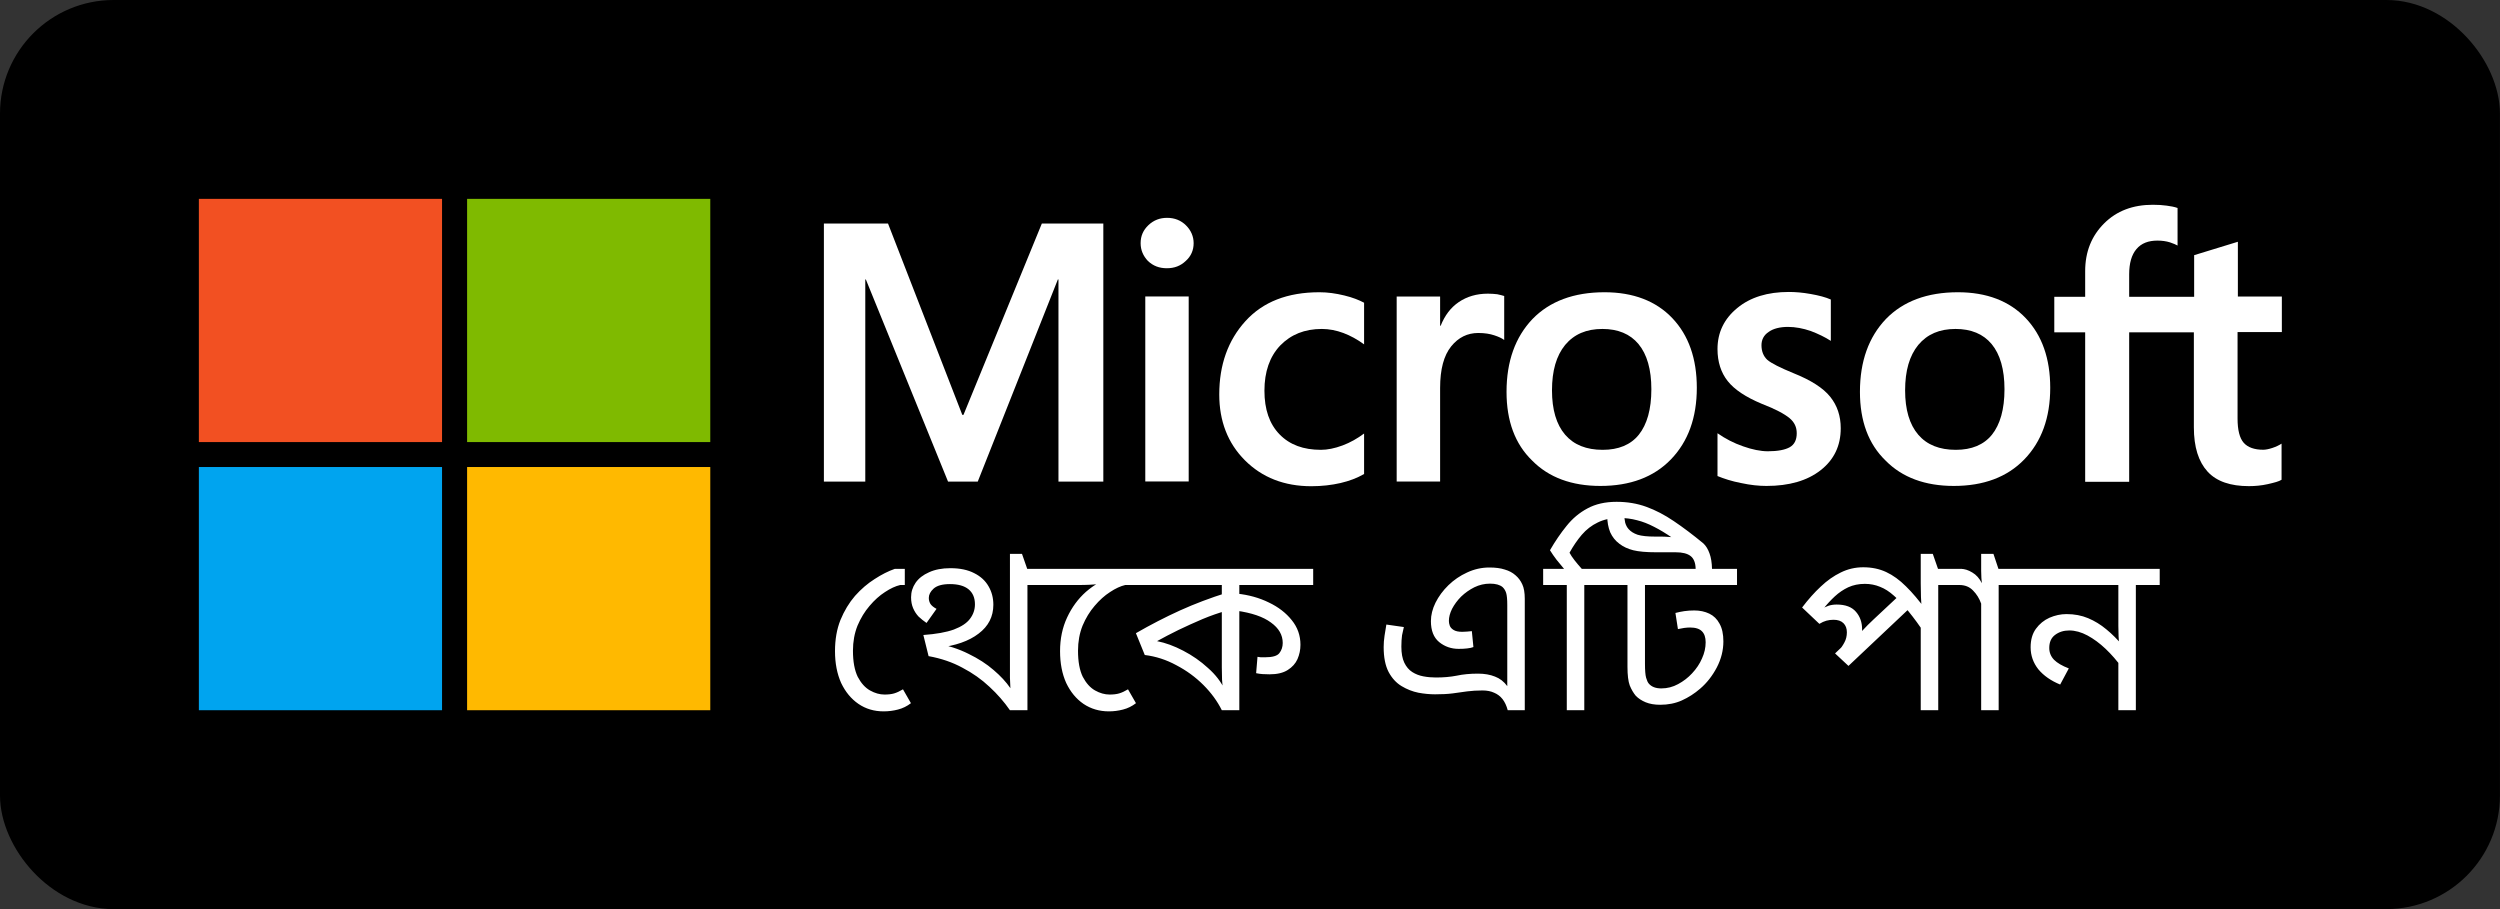 <svg width="88" height="32" viewBox="0 0 88 32" fill="none" xmlns="http://www.w3.org/2000/svg">
<rect x="0" y="0" width="88" height="32" fill="#333333" stroke="none"/>
<rect x="0.5" y="0.5" width="86.998" height="31" rx="3.5" fill="black"/>
<path d="M15.56 7H7V15.561H15.56V7Z" fill="#F25022"/>
<path d="M25.002 7H16.442V15.561H25.002V7Z" fill="#7FBA00"/>
<path d="M15.56 16.439H7V25H15.56V16.439Z" fill="#00A4EF"/>
<path d="M25.002 16.439H16.442V25H25.002V16.439Z" fill="#FFB900"/>
<path d="M31.849 20.024V20.592H31.689C31.523 20.63 31.345 20.712 31.152 20.84C30.96 20.963 30.779 21.126 30.608 21.328C30.438 21.526 30.297 21.758 30.184 22.024C30.078 22.291 30.024 22.584 30.024 22.904C30.024 23.288 30.081 23.595 30.192 23.824C30.31 24.048 30.454 24.208 30.625 24.304C30.795 24.4 30.966 24.448 31.137 24.448C31.27 24.448 31.382 24.435 31.473 24.408C31.563 24.382 31.667 24.334 31.785 24.264L32.065 24.752C31.926 24.859 31.774 24.934 31.608 24.976C31.443 25.019 31.275 25.04 31.105 25.04C30.768 25.04 30.473 24.952 30.216 24.776C29.96 24.6 29.758 24.355 29.608 24.04C29.465 23.72 29.392 23.347 29.392 22.92C29.392 22.51 29.456 22.144 29.584 21.824C29.718 21.499 29.889 21.216 30.096 20.976C30.31 20.736 30.539 20.539 30.785 20.384C31.03 20.224 31.267 20.104 31.497 20.024H31.849ZM37.006 20.024V20.592H36.166V25H35.55C35.347 24.707 35.108 24.432 34.83 24.176C34.553 23.915 34.236 23.691 33.878 23.504C33.526 23.312 33.129 23.176 32.686 23.096L32.502 22.352L32.918 22.632C33.366 22.718 33.758 22.846 34.094 23.016C34.435 23.182 34.729 23.371 34.974 23.584C35.219 23.792 35.417 24.006 35.566 24.224C35.561 24.102 35.556 23.979 35.55 23.856C35.55 23.734 35.55 23.6 35.55 23.456V19.496H35.974L36.158 20.024H37.006ZM33.454 20C33.79 20 34.07 20.059 34.294 20.176C34.518 20.288 34.686 20.443 34.798 20.64C34.91 20.832 34.966 21.048 34.966 21.288C34.966 21.704 34.793 22.043 34.446 22.304C34.105 22.566 33.633 22.731 33.03 22.8L32.646 22.72L32.502 22.352C32.95 22.32 33.307 22.256 33.574 22.16C33.841 22.059 34.03 21.934 34.142 21.784C34.26 21.63 34.318 21.459 34.318 21.272C34.318 21.043 34.243 20.867 34.094 20.744C33.945 20.622 33.726 20.56 33.438 20.56C33.172 20.56 32.98 20.614 32.862 20.72C32.75 20.822 32.694 20.931 32.694 21.048C32.694 21.123 32.713 21.192 32.75 21.256C32.793 21.32 32.865 21.379 32.966 21.432L32.614 21.928C32.513 21.859 32.419 21.784 32.334 21.704C32.254 21.619 32.19 21.52 32.142 21.408C32.094 21.296 32.07 21.168 32.07 21.024C32.07 20.838 32.123 20.667 32.23 20.512C32.337 20.358 32.494 20.235 32.702 20.144C32.91 20.048 33.161 20 33.454 20ZM39.77 20.024V20.592H39.61C39.445 20.63 39.266 20.712 39.074 20.84C38.882 20.963 38.701 21.126 38.53 21.328C38.36 21.526 38.218 21.758 38.106 22.024C38 22.291 37.946 22.584 37.946 22.904C37.946 23.288 38.002 23.595 38.114 23.824C38.232 24.048 38.376 24.208 38.546 24.304C38.717 24.4 38.888 24.448 39.058 24.448C39.192 24.448 39.304 24.435 39.394 24.408C39.485 24.382 39.589 24.334 39.706 24.264L39.986 24.752C39.848 24.859 39.696 24.934 39.53 24.976C39.365 25.019 39.2 25.04 39.034 25.04C38.698 25.04 38.4 24.952 38.138 24.776C37.882 24.6 37.68 24.355 37.53 24.04C37.386 23.72 37.314 23.347 37.314 22.92C37.314 22.483 37.397 22.088 37.562 21.736C37.728 21.379 37.949 21.078 38.226 20.832C38.509 20.587 38.821 20.408 39.162 20.296L38.65 20.56C38.554 20.571 38.45 20.579 38.338 20.584C38.226 20.59 38.101 20.592 37.962 20.592H36.842V20.024H39.77ZM46.224 20.024V20.592H43.624V21.088V21.216V25H43.008C42.853 24.686 42.637 24.39 42.36 24.112C42.083 23.835 41.765 23.603 41.408 23.416C41.056 23.224 40.685 23.104 40.296 23.056L39.984 22.288C40.501 21.99 41.019 21.723 41.536 21.488C42.053 21.254 42.603 21.046 43.184 20.864L43.008 21.2V20.592H39.608V20.024H46.224ZM43.008 21.264L43.176 21.496C42.904 21.571 42.621 21.67 42.328 21.792C42.04 21.915 41.757 22.043 41.48 22.176C41.208 22.31 40.957 22.44 40.728 22.568C41.027 22.627 41.333 22.739 41.648 22.904C41.968 23.07 42.259 23.272 42.52 23.512C42.787 23.747 42.984 24.003 43.112 24.28L43.048 24.296C43.037 24.174 43.027 24.051 43.016 23.928C43.011 23.806 43.008 23.659 43.008 23.488V21.264ZM45.776 22.696C45.776 22.872 45.741 23.04 45.672 23.2C45.603 23.355 45.488 23.483 45.328 23.584C45.168 23.686 44.955 23.736 44.688 23.736C44.603 23.736 44.52 23.734 44.44 23.728C44.365 23.723 44.291 23.712 44.216 23.696L44.264 23.12C44.296 23.126 44.333 23.131 44.376 23.136C44.424 23.136 44.477 23.136 44.536 23.136C44.792 23.136 44.957 23.088 45.032 22.992C45.112 22.891 45.152 22.771 45.152 22.632C45.152 22.35 45.013 22.11 44.736 21.912C44.464 21.71 44.059 21.571 43.52 21.496L43.544 20.896C43.955 20.939 44.328 21.043 44.664 21.208C45 21.368 45.269 21.576 45.472 21.832C45.675 22.083 45.776 22.371 45.776 22.696ZM52.425 19.976C52.643 19.976 52.825 20 52.968 20.048C53.118 20.091 53.243 20.158 53.344 20.248C53.446 20.334 53.526 20.44 53.584 20.568C53.643 20.691 53.672 20.862 53.672 21.08V25H53.072C53.03 24.84 52.968 24.71 52.889 24.608C52.809 24.507 52.71 24.432 52.593 24.384C52.48 24.331 52.344 24.304 52.184 24.304C51.992 24.304 51.814 24.315 51.648 24.336C51.483 24.358 51.31 24.382 51.129 24.408C50.953 24.43 50.747 24.44 50.513 24.44C50.331 24.44 50.136 24.422 49.928 24.384C49.721 24.342 49.523 24.264 49.337 24.152C49.15 24.04 48.998 23.875 48.88 23.656C48.763 23.432 48.705 23.139 48.705 22.776C48.705 22.648 48.715 22.515 48.736 22.376C48.758 22.232 48.779 22.102 48.8 21.984L49.416 22.072C49.395 22.152 49.374 22.248 49.352 22.36C49.337 22.472 49.328 22.606 49.328 22.76C49.328 22.995 49.363 23.184 49.432 23.328C49.502 23.472 49.595 23.582 49.712 23.656C49.83 23.731 49.961 23.782 50.105 23.808C50.248 23.835 50.395 23.848 50.544 23.848C50.811 23.848 51.054 23.827 51.273 23.784C51.496 23.736 51.747 23.712 52.025 23.712C52.254 23.712 52.454 23.747 52.624 23.816C52.795 23.88 52.939 23.992 53.056 24.152V21.296C53.056 21.099 53.043 20.958 53.017 20.872C52.99 20.787 52.947 20.718 52.889 20.664C52.792 20.584 52.646 20.544 52.449 20.544C52.257 20.544 52.072 20.587 51.897 20.672C51.726 20.758 51.571 20.867 51.432 21C51.299 21.134 51.193 21.278 51.112 21.432C51.038 21.582 51.001 21.723 51.001 21.856C51.001 21.91 51.011 21.966 51.032 22.024C51.054 22.083 51.099 22.134 51.169 22.176C51.238 22.219 51.339 22.24 51.472 22.24C51.531 22.24 51.587 22.238 51.641 22.232C51.694 22.227 51.75 22.222 51.809 22.216L51.864 22.776C51.811 22.798 51.739 22.814 51.648 22.824C51.563 22.835 51.462 22.84 51.344 22.84C51.083 22.84 50.854 22.76 50.657 22.6C50.465 22.44 50.368 22.195 50.368 21.864C50.368 21.651 50.422 21.435 50.529 21.216C50.641 20.992 50.792 20.787 50.984 20.6C51.176 20.414 51.395 20.264 51.641 20.152C51.891 20.035 52.153 19.976 52.425 19.976ZM61.143 20.024V20.592H57.903V23.36C57.903 23.595 57.916 23.76 57.943 23.856C57.97 23.952 58.002 24.022 58.039 24.064C58.135 24.176 58.282 24.232 58.479 24.232C58.687 24.232 58.884 24.182 59.071 24.08C59.258 23.979 59.42 23.854 59.559 23.704C59.714 23.539 59.831 23.363 59.911 23.176C59.996 22.99 60.039 22.8 60.039 22.608C60.039 22.438 59.996 22.31 59.911 22.224C59.826 22.134 59.684 22.088 59.487 22.088C59.423 22.088 59.354 22.094 59.279 22.104C59.204 22.115 59.132 22.128 59.063 22.144L58.975 21.576C59.076 21.55 59.18 21.528 59.287 21.512C59.399 21.496 59.516 21.488 59.639 21.488C59.836 21.488 60.012 21.526 60.167 21.6C60.322 21.675 60.442 21.792 60.527 21.952C60.618 22.112 60.663 22.32 60.663 22.576C60.663 22.891 60.586 23.198 60.431 23.496C60.276 23.79 60.082 24.038 59.847 24.24C59.65 24.411 59.434 24.55 59.199 24.656C58.97 24.758 58.716 24.808 58.439 24.808C58.242 24.808 58.071 24.779 57.927 24.72C57.788 24.662 57.674 24.587 57.583 24.496C57.498 24.395 57.426 24.272 57.367 24.128C57.314 23.984 57.287 23.766 57.287 23.472V20.592H56.447V20.024H61.143ZM59.687 20.024C59.682 19.806 59.62 19.654 59.503 19.568C59.391 19.483 59.218 19.44 58.983 19.44H58.295C57.948 19.44 57.679 19.416 57.487 19.368C57.3 19.32 57.14 19.246 57.007 19.144C56.863 19.038 56.754 18.902 56.679 18.736C56.61 18.566 56.575 18.374 56.575 18.16C56.575 18.091 56.578 18.022 56.583 17.952C56.594 17.883 56.604 17.808 56.615 17.728L57.207 17.768C57.196 17.827 57.188 17.883 57.183 17.936C57.178 17.984 57.175 18.035 57.175 18.088C57.175 18.206 57.186 18.31 57.207 18.4C57.234 18.491 57.274 18.566 57.327 18.624C57.402 18.71 57.508 18.776 57.647 18.824C57.791 18.867 57.994 18.888 58.255 18.888H58.479C58.57 18.888 58.676 18.894 58.799 18.904C58.922 18.915 59.076 18.939 59.263 18.976C59.45 19.008 59.682 19.059 59.959 19.128C60.05 19.214 60.122 19.331 60.175 19.48C60.228 19.624 60.258 19.806 60.263 20.024H59.687ZM56.607 20.024V20.592H55.767V25H55.151V20.592H54.319V20.024H55.055C54.97 19.923 54.882 19.816 54.791 19.704C54.706 19.592 54.628 19.48 54.559 19.368C54.74 19.054 54.935 18.768 55.143 18.512C55.351 18.251 55.596 18.046 55.879 17.896C56.162 17.742 56.503 17.664 56.903 17.664C57.282 17.664 57.631 17.723 57.951 17.84C58.276 17.958 58.599 18.126 58.919 18.344C59.244 18.563 59.591 18.824 59.959 19.128L59.639 19.496C59.362 19.278 59.106 19.091 58.871 18.936C58.642 18.776 58.426 18.646 58.223 18.544C58.02 18.438 57.82 18.36 57.623 18.312C57.426 18.259 57.218 18.232 56.999 18.232C56.706 18.232 56.452 18.286 56.239 18.392C56.026 18.494 55.839 18.638 55.679 18.824C55.524 19.006 55.38 19.216 55.247 19.456C55.29 19.536 55.348 19.624 55.423 19.72C55.498 19.816 55.583 19.918 55.679 20.024H56.607ZM69.066 20.024V20.592H68.226V25H67.61V21.832L67.786 22.344C67.568 22.024 67.368 21.752 67.186 21.528C67.005 21.299 66.832 21.112 66.666 20.968C66.506 20.824 66.344 20.72 66.178 20.656C66.013 20.587 65.834 20.552 65.642 20.552C65.429 20.552 65.234 20.592 65.058 20.672C64.888 20.752 64.73 20.859 64.586 20.992C64.442 21.126 64.309 21.27 64.186 21.424L64.122 21.44C64.208 21.387 64.29 21.347 64.37 21.32C64.456 21.294 64.549 21.28 64.65 21.28C64.96 21.28 65.186 21.366 65.33 21.536C65.474 21.702 65.546 21.907 65.546 22.152C65.546 22.211 65.544 22.267 65.538 22.32C65.533 22.374 65.525 22.414 65.514 22.44L65.378 22.392C65.442 22.323 65.504 22.256 65.562 22.192C65.621 22.128 65.682 22.064 65.746 22C65.816 21.936 65.885 21.87 65.954 21.8L66.946 20.872L67.338 21.296L65.066 23.44L64.594 23L65.25 22.376L64.962 22.72L64.722 22.904C64.802 22.814 64.869 22.718 64.922 22.616C64.981 22.51 65.01 22.39 65.01 22.256C65.01 22.123 64.97 22.016 64.89 21.936C64.81 21.856 64.693 21.816 64.538 21.816C64.453 21.816 64.37 21.827 64.29 21.848C64.21 21.87 64.128 21.907 64.042 21.96L63.434 21.384C63.648 21.102 63.866 20.856 64.09 20.648C64.314 20.435 64.549 20.27 64.794 20.152C65.04 20.03 65.304 19.968 65.586 19.968C65.885 19.968 66.154 20.024 66.394 20.136C66.634 20.248 66.866 20.416 67.09 20.64C67.314 20.859 67.549 21.136 67.794 21.472L67.65 21.432C67.634 21.304 67.624 21.166 67.618 21.016C67.613 20.867 67.61 20.707 67.61 20.536V19.496H68.034L68.218 20.024H69.066ZM71.193 20.024V20.592H70.353V25H69.737V21.248C69.673 21.067 69.577 20.912 69.449 20.784C69.326 20.656 69.166 20.592 68.969 20.592H68.905V20.024H69.025C69.153 20.024 69.286 20.067 69.425 20.152C69.564 20.232 69.676 20.358 69.761 20.528C69.756 20.502 69.75 20.44 69.745 20.344C69.74 20.248 69.737 20.166 69.737 20.096V19.496H70.169L70.345 20.024H71.193ZM76.022 20.024V20.592H75.182V25H74.566V23.056L74.694 23.504C74.518 23.259 74.326 23.038 74.118 22.84C73.91 22.643 73.697 22.486 73.478 22.368C73.259 22.251 73.046 22.192 72.838 22.192C72.641 22.192 72.473 22.246 72.334 22.352C72.201 22.454 72.134 22.606 72.134 22.808C72.134 22.968 72.19 23.107 72.302 23.224C72.414 23.336 72.587 23.438 72.822 23.528L72.518 24.096C72.193 23.963 71.937 23.784 71.75 23.56C71.569 23.331 71.478 23.072 71.478 22.784C71.478 22.523 71.539 22.307 71.662 22.136C71.79 21.96 71.95 21.83 72.142 21.744C72.339 21.659 72.539 21.616 72.742 21.616C73.019 21.616 73.273 21.664 73.502 21.76C73.731 21.856 73.945 21.987 74.142 22.152C74.345 22.318 74.537 22.51 74.718 22.728L74.606 22.76C74.59 22.638 74.579 22.518 74.574 22.4C74.569 22.278 74.566 22.155 74.566 22.032V20.592H71.03V20.024H76.022Z" fill="white"/>
<path d="M40.15 8.56C40.15 8.304 40.242 8.099 40.426 7.924C40.611 7.75 40.826 7.668 41.083 7.668C41.349 7.668 41.575 7.76 41.749 7.935C41.924 8.109 42.016 8.324 42.016 8.56C42.016 8.806 41.924 9.021 41.739 9.185C41.555 9.36 41.339 9.442 41.073 9.442C40.806 9.442 40.59 9.36 40.406 9.185C40.242 9.011 40.15 8.806 40.15 8.56ZM41.842 16.947H40.314V10.436H41.842V16.947Z" fill="white"/>
<path d="M46.498 15.834C46.724 15.834 46.98 15.783 47.257 15.68C47.534 15.577 47.78 15.434 48.016 15.26V16.685C47.77 16.828 47.493 16.931 47.185 17.003C46.877 17.074 46.529 17.115 46.159 17.115C45.206 17.115 44.426 16.808 43.821 16.203C43.216 15.598 42.918 14.819 42.918 13.886C42.918 12.84 43.226 11.979 43.841 11.302C44.457 10.625 45.318 10.287 46.447 10.287C46.734 10.287 47.021 10.328 47.318 10.4C47.616 10.471 47.842 10.564 48.016 10.656V12.122C47.78 11.948 47.534 11.815 47.288 11.722C47.041 11.63 46.785 11.579 46.529 11.579C45.923 11.579 45.441 11.774 45.062 12.163C44.693 12.553 44.508 13.086 44.508 13.752C44.508 14.409 44.682 14.921 45.041 15.29C45.4 15.659 45.883 15.834 46.498 15.834Z" fill="white"/>
<path d="M52.374 10.337C52.497 10.337 52.61 10.347 52.702 10.357C52.794 10.378 52.887 10.398 52.948 10.419V11.967C52.866 11.906 52.753 11.854 52.599 11.803C52.446 11.752 52.261 11.721 52.035 11.721C51.656 11.721 51.338 11.875 51.081 12.193C50.825 12.511 50.692 12.992 50.692 13.659V16.95H49.163V10.439H50.692V11.465H50.712C50.856 11.106 51.061 10.829 51.348 10.634C51.635 10.439 51.974 10.337 52.374 10.337Z" fill="white"/>
<path d="M53.03 13.793C53.03 12.717 53.338 11.866 53.943 11.23C54.548 10.605 55.4 10.287 56.477 10.287C57.492 10.287 58.292 10.595 58.866 11.199C59.441 11.804 59.728 12.625 59.728 13.65C59.728 14.706 59.42 15.547 58.815 16.172C58.21 16.797 57.379 17.105 56.333 17.105C55.328 17.105 54.518 16.808 53.933 16.213C53.328 15.629 53.03 14.819 53.03 13.793ZM54.63 13.742C54.63 14.419 54.784 14.942 55.092 15.301C55.4 15.659 55.841 15.834 56.415 15.834C56.969 15.834 57.4 15.659 57.687 15.301C57.974 14.942 58.128 14.409 58.128 13.701C58.128 13.004 57.974 12.471 57.676 12.112C57.379 11.753 56.948 11.579 56.405 11.579C55.841 11.579 55.41 11.763 55.092 12.143C54.784 12.522 54.63 13.045 54.63 13.742Z" fill="white"/>
<path d="M62.004 12.153C62.004 12.368 62.076 12.543 62.209 12.666C62.353 12.789 62.661 12.943 63.133 13.137C63.748 13.383 64.179 13.66 64.425 13.968C64.671 14.275 64.794 14.645 64.794 15.075C64.794 15.691 64.558 16.183 64.086 16.552C63.615 16.921 62.979 17.105 62.179 17.105C61.912 17.105 61.615 17.075 61.286 17.003C60.958 16.941 60.681 16.849 60.456 16.757V15.25C60.733 15.444 61.03 15.598 61.358 15.711C61.676 15.824 61.974 15.885 62.23 15.885C62.579 15.885 62.835 15.834 62.999 15.742C63.163 15.649 63.245 15.485 63.245 15.25C63.245 15.034 63.163 14.86 62.989 14.716C62.815 14.573 62.497 14.399 62.015 14.214C61.45 13.978 61.05 13.712 60.815 13.414C60.579 13.117 60.456 12.738 60.456 12.287C60.456 11.702 60.691 11.22 61.153 10.841C61.615 10.461 62.22 10.277 62.968 10.277C63.194 10.277 63.45 10.297 63.738 10.349C64.025 10.4 64.261 10.461 64.445 10.543V11.999C64.24 11.866 64.004 11.753 63.738 11.651C63.471 11.559 63.194 11.507 62.938 11.507C62.651 11.507 62.415 11.569 62.261 11.681C62.086 11.794 62.004 11.958 62.004 12.153Z" fill="white"/>
<path d="M65.47 13.793C65.47 12.717 65.778 11.866 66.383 11.23C66.988 10.605 67.84 10.287 68.916 10.287C69.932 10.287 70.732 10.595 71.306 11.199C71.881 11.804 72.168 12.625 72.168 13.65C72.168 14.706 71.86 15.547 71.255 16.172C70.65 16.797 69.819 17.105 68.773 17.105C67.768 17.105 66.957 16.808 66.373 16.213C65.768 15.629 65.47 14.819 65.47 13.793ZM67.06 13.742C67.06 14.419 67.214 14.942 67.522 15.301C67.829 15.659 68.27 15.834 68.845 15.834C69.399 15.834 69.829 15.659 70.117 15.301C70.404 14.942 70.558 14.409 70.558 13.701C70.558 13.004 70.404 12.471 70.106 12.112C69.809 11.753 69.378 11.579 68.835 11.579C68.27 11.579 67.84 11.763 67.522 12.143C67.214 12.522 67.06 13.045 67.06 13.742Z" fill="white"/>
<path d="M77.224 11.699V15.041C77.224 15.739 77.388 16.251 77.706 16.6C78.024 16.948 78.516 17.112 79.162 17.112C79.378 17.112 79.603 17.092 79.829 17.041C80.055 16.989 80.219 16.948 80.311 16.887V15.616C80.219 15.677 80.106 15.728 79.983 15.769C79.86 15.81 79.747 15.831 79.665 15.831C79.357 15.831 79.121 15.749 78.978 15.585C78.834 15.421 78.762 15.134 78.762 14.734V11.689H80.321V10.438H78.773V8.51L77.234 8.982V10.448H74.947V9.658C74.947 9.269 75.029 8.972 75.204 8.766C75.378 8.561 75.624 8.469 75.942 8.469C76.106 8.469 76.25 8.49 76.383 8.531C76.506 8.572 76.598 8.613 76.65 8.643V7.321C76.537 7.28 76.414 7.259 76.27 7.239C76.126 7.218 75.962 7.208 75.778 7.208C75.08 7.208 74.506 7.423 74.065 7.864C73.624 8.305 73.398 8.859 73.398 9.546V10.448H72.311V11.699H73.398V16.959H74.947V11.699H77.224V11.699Z" fill="white"/>
<path d="M38.837 7.868V16.952H37.258V9.836H37.237L34.417 16.952H33.371L30.478 9.836H30.458V16.952H29.001V7.868H31.258L33.873 14.604H33.914L36.673 7.868H38.837Z" fill="white"/>
<rect x="0.5" y="0.5" width="86.998" height="31" rx="3.5" stroke="black"/>
</svg>
